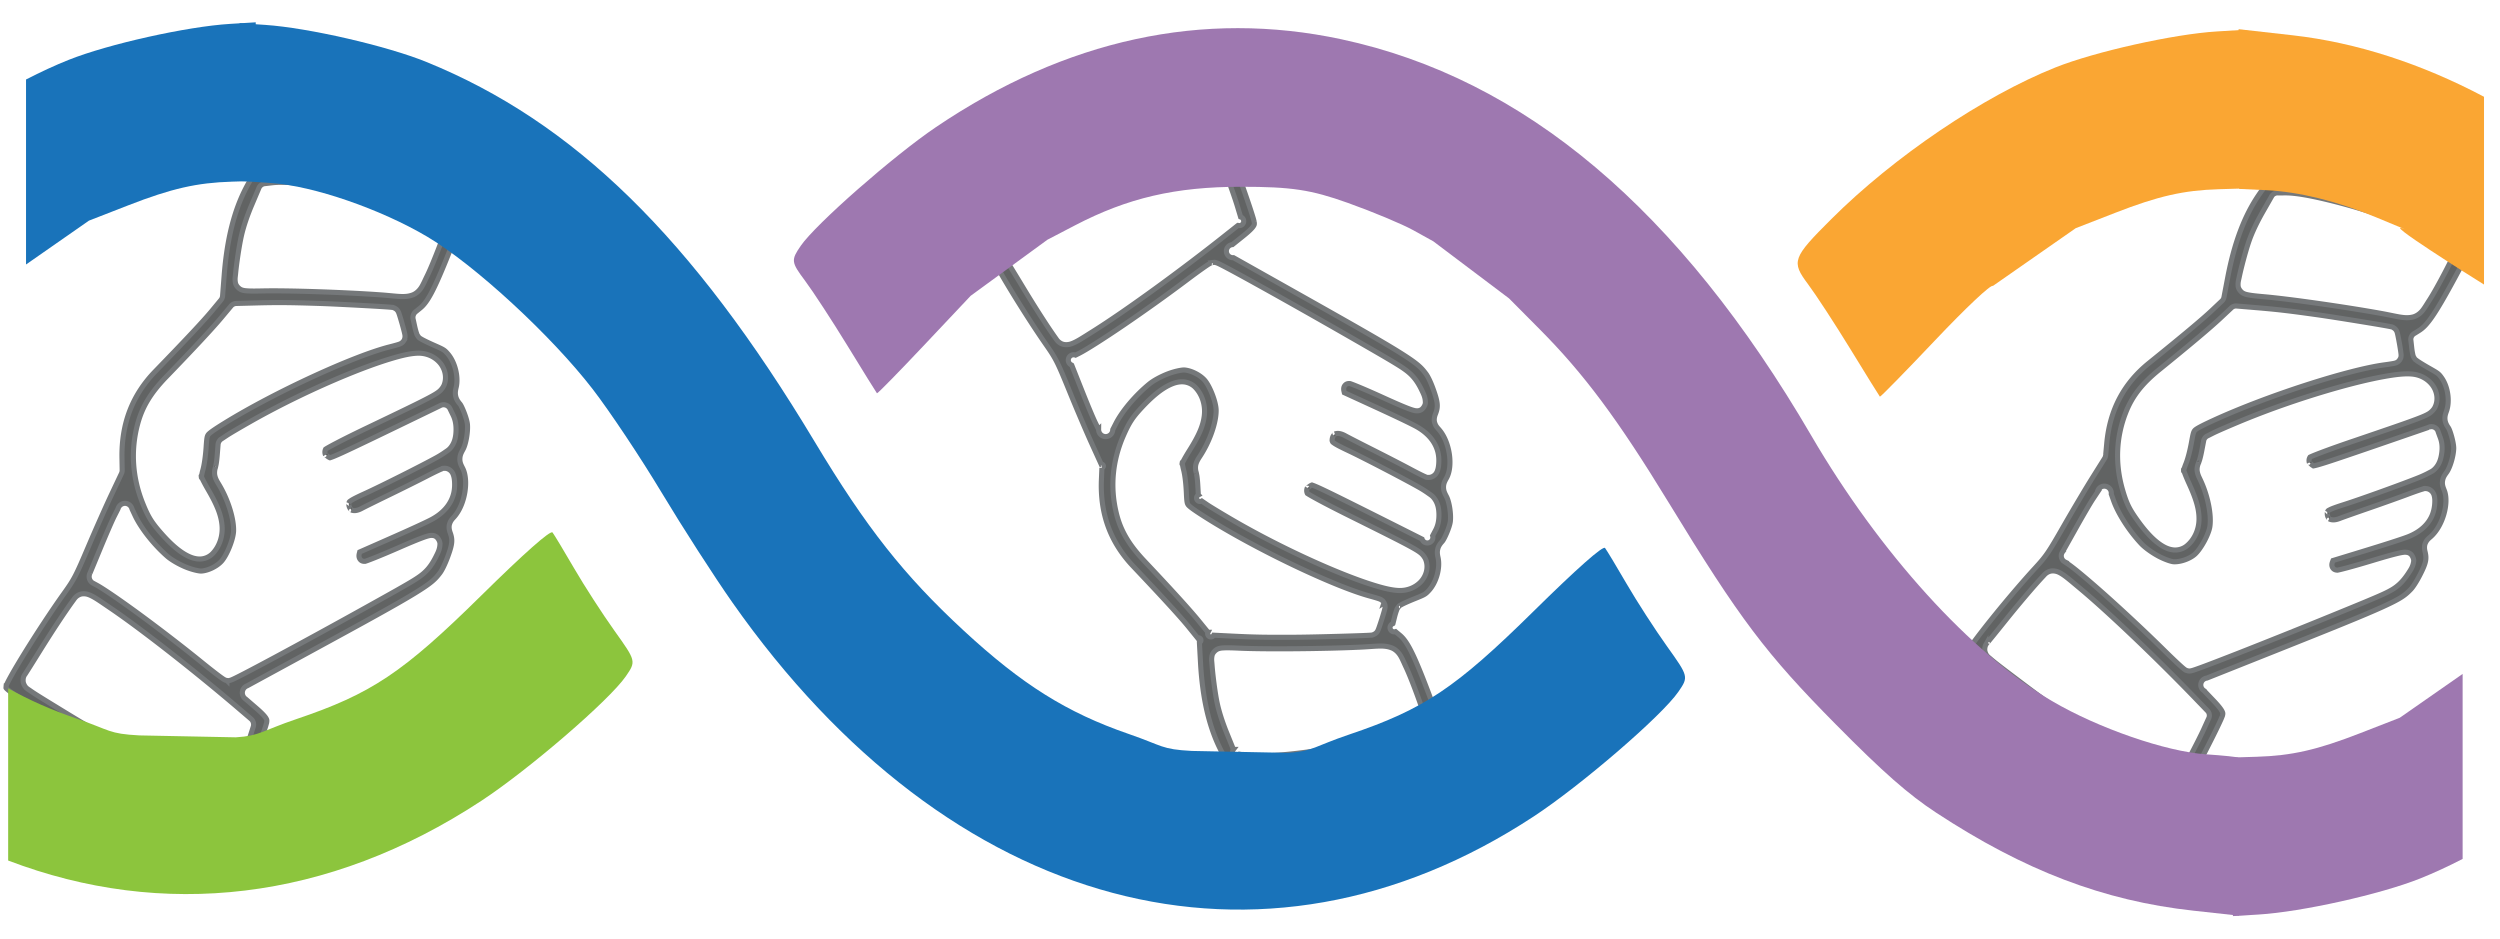 <svg width="490" height="184" xmlns="http://www.w3.org/2000/svg">

 <g>
  <title>background</title>
  <rect fill="none" id="canvas_background" height="186" width="492" y="-1" x="-1"/>
 </g>
 <g>
  <title>Layer 1</title>
  <g transform="rotate(-90 244,98.5) " id="svg_1">
   <path fill="#616363" stroke="#75787a" id="path6703-5-7-5" d="m208.186,-144.284c-0.433,-0.046 -0.552,-0.027 -0.514,-0.038c0.038,-0.011 0.004,-0.042 -0.281,0.273c-0.571,0.631 -1.727,2.412 -3.901,5.895c-8.399,13.452 -15.325,25.995 -19.084,34.522l-1.165,2.642l0.159,0.322l0.001,-0.002c0.228,0.459 0.49,0.783 1.91,1.52c1.42,0.737 3.866,1.729 7.88,3.24c1.892,0.712 3.727,1.376 5.149,1.869c0.711,0.246 1.319,0.448 1.77,0.591c0.451,0.142 0.883,0.232 0.684,0.204c0.557,0.079 0.607,0.073 0.962,-0.137c0.355,-0.21 0.994,-0.793 1.946,-1.898l1.782,-2.066a1.452,1.416 0 0 1 2.586,0.266l6.759,12.421c5.961,10.953 9.237,16.912 11.32,20.32c2.082,3.409 2.81,4.121 4.072,5.078c0.489,0.371 1.61,0.95 3.202,1.537c2.475,0.912 3.288,0.956 4.674,0.459c0.363,-0.13 1.075,-0.336 1.766,-0.101c0.691,0.235 0.955,0.552 1.389,0.929c2.441,2.121 7.118,2.805 9.432,1.645c0.562,-0.281 1.089,-0.6 1.915,-0.572c0.826,0.029 1.295,0.346 1.91,0.667c0.955,0.498 3.263,0.943 4.803,0.817c1.11,-0.09 3.54,-1.073 4.007,-1.465c0.4,-0.336 0.87,-0.694 1.53,-0.839c0.66,-0.145 1.218,-0.028 1.746,0.098c2.035,0.485 4.911,-0.221 6.54,-1.634c0.779,-0.675 0.85,-0.798 1.698,-2.721c0.293,-0.664 0.583,-1.282 0.824,-1.765c0.121,-0.241 0.227,-0.447 0.328,-0.624c0.051,-0.089 0.099,-0.167 0.162,-0.261c0.063,-0.093 0.005,-0.159 0.45,-0.475a1.452,1.416 0 0 1 0.002,0.001c0.36,-0.255 0.425,-0.231 0.563,-0.281c0.138,-0.05 0.278,-0.093 0.432,-0.137c0.309,-0.089 0.669,-0.179 1.045,-0.26l1.24,-0.269a1.452,1.416 0 0 1 1.568,0.544l0.676,0.833c1.151,1.416 3.397,2.686 11.179,5.773c4.091,1.623 6.318,2.453 7.366,2.68c0.524,0.114 0.668,0.071 0.661,0.072c-0.007,0.002 0.026,0.006 0.28,-0.242c-0.024,0.023 0.352,-0.511 0.832,-1.946c0.48,-1.435 1.129,-3.727 2.076,-7.27c2.142,-8.012 3.581,-15.452 4.198,-21.185c0.308,-2.867 0.409,-5.312 0.305,-7.144c-0.105,-1.832 -0.538,-3.059 -0.694,-3.26c0.111,0.143 -0.217,-0.192 -0.703,-0.506c-0.487,-0.314 -1.167,-0.703 -1.976,-1.123c-4.437,-2.306 -10.005,-3.722 -17.142,-4.276l-3.96,-0.307a1.452,1.416 0 0 1 -0.892,-0.361l-2.095,-1.738c-1.988,-1.65 -5.716,-5.147 -11.843,-11.088c-4.64,-4.498 -10.212,-6.65 -16.994,-6.536l-2.345,0.039a1.452,1.416 0 0 1 -0.71,-0.152l-4.087,-1.93c-2.203,-1.04 -6.796,-3.081 -10.13,-4.499c-5.918,-2.516 -6.478,-2.816 -9.273,-4.816c-3.311,-2.37 -7.669,-5.231 -11.333,-7.503c-1.832,-1.136 -3.494,-2.127 -4.751,-2.828c-0.629,-0.351 -1.159,-0.631 -1.538,-0.812c-0.379,-0.181 -0.794,-0.237 -0.369,-0.192l-0,0zm1.703,3.435c0.333,0.138 0.436,0.245 0.475,0.272c-0.025,-0.017 0.668,0.43 1.52,0.965c0.852,0.536 1.965,1.232 3.134,1.96c3.878,2.413 7.718,4.951 9.91,6.563c0.272,0.2 0.682,0.441 0.993,1.072c0.311,0.63 0.218,1.402 0.017,1.931c-0.404,1.058 -1.157,2.082 -2.621,4.241c-4.141,6.107 -12.556,16.846 -19.862,25.371l0.002,0.001l-1.808,2.111a1.452,1.416 0 0 1 -1.693,0.471l-2.186,-0.699c-1.305,-0.417 -4.115,-1.452 -6.414,-2.354l-4.13,-1.62a1.452,1.416 0 0 1 -0.839,-2.066l1.594,-3.344c3.269,-6.856 9.069,-17.289 14.886,-26.796c2.403,-3.927 3.551,-5.824 4.282,-6.848c0.366,-0.512 0.5,-0.899 1.339,-1.238c0.419,-0.17 1.068,-0.131 1.401,0.007zm49.434,22.31c3.441,0.906 6.17,2.574 9.317,5.615c5.69,5.498 9.536,9.071 11.554,10.758l2.284,1.912a1.452,1.416 0 0 1 0.547,1.123l0.099,3.732c0.113,4.292 0.096,6.432 -0.088,12.304c-0.057,1.802 -0.229,5.325 -0.398,8.445c-0.085,1.56 -0.167,3.016 -0.236,4.102c-0.035,0.543 -0.066,0.993 -0.092,1.324c-0.013,0.166 -0.025,0.3 -0.036,0.413c-0.006,0.057 -0.011,0.107 -0.02,0.168c-0.009,0.061 0.069,-0.018 -0.113,0.416c-0,0 -0.162,0.294 -0.162,0.294c-0,0 -0.101,0.127 -0.142,0.17c-0.083,0.087 -0.144,0.135 -0.193,0.172c-0.099,0.075 -0.155,0.105 -0.2,0.129c-0.09,0.049 -0.135,0.066 -0.176,0.083c-0.084,0.035 -0.143,0.058 -0.213,0.082c-0.138,0.049 -0.298,0.101 -0.493,0.162c-0.39,0.122 -0.905,0.276 -1.468,0.436c-0.566,0.161 -1.088,0.3 -1.49,0.401c-0.201,0.05 -0.369,0.092 -0.517,0.123c-0.074,0.016 -0.139,0.029 -0.233,0.043c-0.047,0.007 -0.097,0.014 -0.199,0.018c-0.051,0.002 -0.115,0.006 -0.231,-0.005c-0.058,-0.006 -0.13,-0.015 -0.232,-0.039c-0.051,-0.012 -0.179,-0.056 -0.18,-0.056c-0,-0 -0.245,-0.116 -0.246,-0.116a1.452,1.416 0 0 1 -0.011,-0.007c-0.001,-0 -0.253,-0.182 -0.32,-0.25c-0.067,-0.068 -0.109,-0.119 -0.142,-0.163c-0.065,-0.088 -0.095,-0.144 -0.12,-0.188c-0.048,-0.088 -0.066,-0.133 -0.084,-0.176c-0.035,-0.085 -0.056,-0.145 -0.078,-0.212c-0.044,-0.132 -0.089,-0.28 -0.14,-0.457c-0.102,-0.353 -0.225,-0.81 -0.35,-1.309c-1.765,-7.014 -8.84,-22.44 -14.93,-32.324c-1.293,-2.098 -1.957,-3.023 -2.287,-3.267c-0.33,-0.245 -0.742,-0.299 -2.429,-0.413c-1.598,-0.108 -3.393,-0.335 -4.499,-0.643c-0.345,-0.096 -0.728,-0.182 -1.029,-0.235c-0.301,-0.053 -0.663,-0.034 -0.357,-0.064c0.434,-0.044 0.204,-0.043 0.058,0.019c-0.146,0.062 -0.368,0.166 -0.629,0.297c-0.522,0.261 -1.202,0.627 -1.88,1.022c-2.986,1.738 -4.975,2.55 -7.067,2.72c-2.008,0.164 -4.054,-0.477 -5.481,-1.856c-0.658,-0.637 -1.042,-1.551 -1.06,-2.437c-0.018,-0.886 0.253,-1.731 0.687,-2.568c0.867,-1.673 2.418,-3.395 4.616,-5.298c1.97,-1.704 3.027,-2.346 5.538,-3.359c5.074,-2.048 10.358,-2.41 15.55,-1.044l0,0zm-29.174,-9.329l4.829,2.001c2.674,1.108 5.394,2.283 6.369,2.775l1.436,0.725a1.452,1.416 0 0 1 -0.041,2.739l-1.245,0.583c-2.462,1.153 -5.629,3.614 -7.998,6.306c-0.683,0.776 -1.496,2.152 -2.067,3.491c-0.571,1.339 -0.876,2.741 -0.856,3.189c0.058,1.271 0.871,2.998 1.892,3.941c1.148,1.06 4.303,2.344 5.94,2.4c2.346,0.081 6.134,-1.042 9.257,-2.951c0.512,-0.313 0.95,-0.561 1.519,-0.703c0.568,-0.142 1.272,-0.069 1.754,0.123c-0.168,-0.067 0.283,0.069 0.734,0.139c0.451,0.071 1.013,0.137 1.541,0.179l2.081,0.165a1.452,1.416 0 0 1 1.189,0.693l0.638,0.956c0.466,0.7 1.599,2.64 2.723,4.616c3.421,6.012 6.741,12.947 9.226,19.005c1.242,3.029 2.275,5.836 3.008,8.215c0.733,2.379 1.187,4.272 1.199,5.78c0.013,1.672 -0.683,3.168 -1.807,4.168c-1.124,0.999 -2.835,1.496 -4.411,0.885c-0.366,-0.141 -0.944,-0.526 -1.321,-1.002c-0.378,-0.476 -0.722,-1.068 -1.239,-2.043c-1.034,-1.949 -2.713,-5.44 -5.881,-12.061c-1.157,-2.419 -2.2,-4.517 -2.988,-6.026c-0.394,-0.755 -0.726,-1.364 -0.965,-1.775c-0.088,-0.151 -0.144,-0.238 -0.201,-0.327c-0.109,-0.051 -0.288,-0.128 -0.53,-0.136c-0.291,-0.009 -0.555,0.091 -0.567,0.099c0.134,-0.09 -0.412,0.509 -0.49,0.695c-0.153,0.366 -0.12,0.055 -0.064,0.289c0.056,0.234 0.341,0.949 0.938,2.259c1.051,2.302 3.181,6.744 8.646,18.019l0.579,1.193a1.452,1.416 0 0 1 -0.719,2.025l-1.123,0.545c-0.995,0.483 -2.075,0.617 -3.136,0.576c-1.061,-0.041 -2.099,-0.225 -3.026,-0.885c-0.627,-0.446 -0.772,-0.767 -1.119,-1.257c-0.346,-0.491 -0.71,-1.073 -1.041,-1.67c-1.548,-2.789 -5.681,-11.022 -7.061,-14.065c-0.675,-1.489 -1.107,-2.335 -1.368,-2.714c-0.261,-0.378 -0.186,-0.299 -0.512,-0.429c0.03,0.012 -0.378,-0.029 -0.748,0.118c-0.37,0.147 -0.608,0.449 -0.581,0.383c-0.194,0.464 -0.186,1.104 0.303,2.016c0.359,0.67 1.54,3.07 2.759,5.581c1.21,2.493 2.828,5.745 3.567,7.171c0.385,0.742 0.734,1.441 0.993,1.982c0.129,0.271 0.235,0.499 0.318,0.69c0.041,0.096 0.078,0.18 0.113,0.275c0.035,0.095 0.124,-0.04 0.118,0.628c-0.006,0.648 -0.42,1.128 -0.697,1.334c-0.277,0.207 -0.493,0.281 -0.693,0.345c-0.399,0.128 -0.755,0.174 -1.146,0.202c-0.782,0.056 -1.639,0.021 -2.48,-0.193c-2.14,-0.544 -3.841,-2.099 -5.018,-4.298c-0.601,-1.122 -2.218,-4.674 -3.802,-8.271l-0.001,0.002l-2.565,-5.826l-0.318,-0.08c-0.538,-0.137 -0.902,-0.016 -1.153,0.186c-0.245,0.196 -0.394,0.483 -0.359,0.959c0.029,0.095 0.08,0.246 0.147,0.433c0.135,0.373 0.334,0.893 0.579,1.505c0.49,1.224 1.161,2.827 1.891,4.495c0.909,2.077 1.552,3.616 1.95,4.681c0.199,0.532 0.338,0.933 0.428,1.304c0.045,0.186 0.091,0.339 0.082,0.67c-0.004,0.165 0.005,0.395 -0.214,0.777c-0.219,0.381 -0.928,0.815 -1.44,0.804c-1.048,-0.023 -1.715,-0.388 -2.563,-0.812c-0.848,-0.424 -1.694,-0.941 -2.381,-1.545c-0.676,-0.595 -1.292,-1.265 -2.285,-2.886c-0.993,-1.62 -2.502,-4.323 -5.358,-9.458c-3.48,-6.258 -7,-12.703 -9.647,-17.63c-1.324,-2.464 -2.428,-4.548 -3.203,-6.046c-0.388,-0.749 -0.692,-1.35 -0.906,-1.792c-0.107,-0.221 -0.191,-0.4 -0.259,-0.558c-0.034,-0.079 -0.064,-0.148 -0.098,-0.246c-0.017,-0.049 -0.036,-0.103 -0.057,-0.196c-0.021,-0.093 -0.089,-0.177 -0.021,-0.597a1.452,1.416 0 0 1 0.001,-0.002c0.067,-0.414 0.134,-0.433 0.176,-0.513c0.042,-0.08 0.077,-0.136 0.113,-0.193c0.072,-0.114 0.15,-0.225 0.243,-0.357c0.187,-0.264 0.436,-0.597 0.738,-0.993c0.604,-0.791 1.419,-1.824 2.31,-2.922c3.062,-3.774 6.44,-8.173 9.254,-12.001c2.813,-3.828 5.101,-7.171 5.827,-8.501l0.364,-0.666a1.452,1.416 0 0 1 1.998,-0.688l0,-0zm72.262,31.741l3.169,1.343a1.452,1.416 0 0 1 0.934,1.23l0.164,1.415c0.227,1.947 0.018,4.851 -0.454,8.43c-0.471,3.579 -1.228,7.763 -2.189,11.938c-0.627,2.72 -1.43,5.902 -2.108,8.429c-0.339,1.263 -0.645,2.36 -0.888,3.167c-0.121,0.403 -0.225,0.73 -0.318,0.993c-0.047,0.131 -0.089,0.244 -0.148,0.375c-0.03,0.066 -0.059,0.133 -0.131,0.246c-0.071,0.113 -0.006,0.336 -0.758,0.644c-0.479,0.196 -0.627,0.127 -0.755,0.119c-0.129,-0.008 -0.21,-0.022 -0.286,-0.036c-0.152,-0.029 -0.277,-0.061 -0.419,-0.1c-0.285,-0.08 -0.62,-0.188 -1.015,-0.323c-0.791,-0.269 -1.81,-0.643 -2.894,-1.057c-2.167,-0.829 -4.541,-1.794 -5.84,-2.432c-0.887,-0.436 -1.55,-0.712 -2.182,-1.085c-0.631,-0.373 -1.301,-0.99 -1.598,-1.779c-0.595,-1.578 -0.224,-3.001 0.012,-6.316c0.512,-7.176 0.874,-18.168 0.769,-23.062c-0.033,-1.513 -0.037,-2.467 0.023,-3.18c0.03,-0.357 0.058,-0.649 0.212,-1.038c0.154,-0.389 0.701,-1.042 1.4,-1.156c0.733,-0.119 1.056,-0.026 1.753,0.038c0.697,0.065 1.549,0.167 2.453,0.291c1.809,0.249 3.802,0.578 5.148,0.891c1.752,0.407 3.839,1.122 5.946,2.015l-0,-0z"/>
   <path fill="#616363" stroke="#75787a" id="path6703-5-7" d="m214.847,240.125c-0.415,-0.092 -0.532,-0.086 -0.494,-0.092c0.038,-0.006 0.009,-0.042 -0.302,0.242c-0.622,0.566 -1.937,2.214 -4.426,5.445c-9.612,12.479 -17.696,24.212 -22.271,32.288l-1.418,2.502l0.12,0.337l0.001,-0.002c0.171,0.481 0.39,0.831 1.687,1.714c1.297,0.883 3.561,2.13 7.29,4.058c1.758,0.909 3.465,1.764 4.791,2.405c0.663,0.32 1.231,0.586 1.653,0.776c0.422,0.19 0.831,0.325 0.641,0.275c0.532,0.138 0.581,0.137 0.948,-0.034c0.367,-0.171 1.05,-0.683 2.095,-1.68l1.953,-1.864a1.345,1.345 0 0 1 2.48,0.54l5.203,13.066c4.588,11.521 7.118,17.793 8.766,21.403c1.648,3.61 2.277,4.395 3.397,5.481c0.434,0.421 1.458,1.115 2.938,1.868c2.302,1.17 3.084,1.3 4.484,0.953c0.367,-0.091 1.079,-0.22 1.724,0.087c0.645,0.307 0.866,0.65 1.246,1.071c2.136,2.368 6.599,3.544 8.969,2.638c0.576,-0.22 1.121,-0.481 1.92,-0.365c0.799,0.116 1.218,0.481 1.78,0.866c0.872,0.597 3.062,1.284 4.569,1.323c1.086,0.028 3.55,-0.691 4.046,-1.031c0.425,-0.292 0.919,-0.598 1.575,-0.672c0.656,-0.074 1.185,0.102 1.683,0.283c1.921,0.698 4.788,0.302 6.522,-0.929c0.829,-0.588 0.912,-0.703 1.943,-2.524c0.356,-0.628 0.705,-1.213 0.992,-1.666c0.143,-0.227 0.268,-0.42 0.386,-0.586c0.059,-0.083 0.114,-0.156 0.185,-0.242c0.071,-0.086 0.022,-0.157 0.489,-0.424a1.345,1.345 0 0 1 0.002,0.001c0.376,-0.215 0.437,-0.185 0.577,-0.219c0.139,-0.035 0.279,-0.063 0.434,-0.09c0.309,-0.056 0.668,-0.107 1.042,-0.147l1.232,-0.135a1.345,1.345 0 0 1 1.462,0.707l0.564,0.9c0.962,1.53 3.002,3.031 10.214,6.927c3.791,2.048 5.861,3.11 6.852,3.447c0.495,0.169 0.64,0.141 0.633,0.142c-0.007,0.001 0.025,0.009 0.298,-0.211c-0.025,0.02 0.397,-0.471 1.019,-1.846c0.622,-1.376 1.501,-3.585 2.806,-7.006c2.951,-7.737 5.157,-14.979 6.38,-20.613c0.611,-2.817 0.976,-5.237 1.074,-7.069c0.098,-1.833 -0.189,-3.098 -0.318,-3.314c0.092,0.153 -0.189,-0.214 -0.627,-0.577c-0.438,-0.363 -1.056,-0.823 -1.794,-1.326c-4.052,-2.764 -9.299,-4.764 -16.161,-6.073l-3.807,-0.726a1.345,1.345 0 0 1 -0.826,-0.453l-1.842,-1.951c-1.749,-1.852 -4.983,-5.724 -10.279,-12.28c-4.01,-4.964 -9.18,-7.696 -15.771,-8.303l-2.279,-0.21a1.345,1.345 0 0 1 -0.672,-0.227l-3.754,-2.353c-2.023,-1.268 -6.256,-3.785 -9.335,-5.549c-5.466,-3.13 -5.977,-3.488 -8.47,-5.773c-2.953,-2.708 -6.868,-6.015 -10.175,-8.663c-1.653,-1.324 -3.157,-2.485 -4.3,-3.316c-0.572,-0.415 -1.056,-0.75 -1.403,-0.971c-0.347,-0.221 -0.744,-0.32 -0.337,-0.23l-0,0zm1.277,3.596c0.308,0.172 0.396,0.29 0.431,0.321c-0.022,-0.019 0.601,0.498 1.369,1.121c0.768,0.623 1.772,1.434 2.826,2.281c3.498,2.81 6.947,5.742 8.897,7.577c0.242,0.228 0.614,0.511 0.847,1.171c0.233,0.66 0.059,1.417 -0.194,1.921c-0.507,1.009 -1.349,1.947 -3.004,3.937c-4.682,5.631 -14.013,15.411 -22.028,23.109l0.002,0.001l-1.983,1.907a1.345,1.345 0 0 1 -1.693,0.288l-2.044,-0.927c-1.221,-0.554 -3.833,-1.88 -5.964,-3.021l-3.83,-2.049a1.345,1.345 0 0 1 -0.589,-2.143l1.91,-3.154c3.918,-6.468 10.679,-16.222 17.357,-25.055c2.758,-3.649 4.079,-5.412 4.9,-6.352c0.41,-0.47 0.583,-0.841 1.433,-1.089c0.425,-0.124 1.05,-0.017 1.358,0.156zm45.517,27.431c3.239,1.266 5.704,3.215 8.425,6.572c4.92,6.07 8.261,10.031 10.035,11.922l2.007,2.144a1.345,1.345 0 0 1 0.408,1.174l-0.311,3.721c-0.358,4.278 -0.607,6.404 -1.426,12.222c-0.251,1.785 -0.802,5.269 -1.306,8.353c-0.252,1.542 -0.491,2.98 -0.676,4.052c-0.093,0.536 -0.172,0.98 -0.233,1.307c-0.031,0.163 -0.056,0.295 -0.08,0.407c-0.012,0.056 -0.023,0.105 -0.038,0.165c-0.015,0.059 0.069,-0.01 -0.155,0.402c-0,0 -0.189,0.275 -0.189,0.275c-0,0 -0.112,0.115 -0.157,0.154c-0.09,0.078 -0.154,0.119 -0.206,0.151c-0.104,0.064 -0.162,0.088 -0.208,0.107c-0.093,0.039 -0.138,0.051 -0.18,0.064c-0.085,0.026 -0.145,0.042 -0.215,0.059c-0.139,0.034 -0.3,0.069 -0.495,0.109c-0.391,0.08 -0.908,0.178 -1.471,0.278c-0.566,0.1 -1.088,0.183 -1.489,0.24c-0.2,0.029 -0.368,0.052 -0.515,0.067c-0.074,0.008 -0.138,0.015 -0.23,0.018c-0.046,0.002 -0.095,0.004 -0.195,-0.003c-0.05,-0.003 -0.112,-0.007 -0.223,-0.03c-0.055,-0.012 -0.125,-0.028 -0.221,-0.064c-0.048,-0.018 -0.168,-0.075 -0.168,-0.075c-0,-0 -0.225,-0.141 -0.226,-0.141a1.345,1.345 0 0 1 -0.01,-0.008c-0.001,-0 -0.225,-0.208 -0.283,-0.283c-0.057,-0.075 -0.093,-0.13 -0.119,-0.177c-0.054,-0.094 -0.077,-0.153 -0.096,-0.2c-0.037,-0.093 -0.049,-0.139 -0.062,-0.184c-0.025,-0.089 -0.038,-0.15 -0.053,-0.219c-0.029,-0.136 -0.055,-0.288 -0.086,-0.469c-0.06,-0.361 -0.13,-0.829 -0.197,-1.339c-0.948,-7.16 -6.13,-23.246 -10.96,-33.719c-1.025,-2.223 -1.569,-3.213 -1.862,-3.491c-0.293,-0.278 -0.687,-0.376 -2.311,-0.669c-1.538,-0.277 -3.255,-0.694 -4.294,-1.117c-0.324,-0.132 -0.687,-0.258 -0.973,-0.343c-0.286,-0.085 -0.639,-0.104 -0.339,-0.102c0.426,0.003 0.203,-0.021 0.055,0.025c-0.148,0.046 -0.375,0.126 -0.642,0.228c-0.535,0.204 -1.234,0.496 -1.935,0.816c-3.086,1.41 -5.104,2.006 -7.151,1.953c-1.965,-0.051 -3.881,-0.905 -5.114,-2.428c-0.569,-0.703 -0.841,-1.652 -0.763,-2.535c0.079,-0.883 0.434,-1.694 0.946,-2.48c1.023,-1.571 2.715,-3.118 5.055,-4.776c2.096,-1.485 3.191,-2.01 5.738,-2.751c5.145,-1.497 10.309,-1.295 15.196,0.615l0,0zm-27.28,-12.375l4.465,2.503c2.473,1.386 4.983,2.842 5.876,3.435l1.313,0.873a1.345,1.345 0 0 1 -0.338,2.718l-1.271,0.448c-2.513,0.885 -5.853,2.995 -8.444,5.419c-0.747,0.699 -1.686,1.981 -2.385,3.251c-0.7,1.27 -1.148,2.631 -1.177,3.079c-0.082,1.269 0.519,3.073 1.406,4.118c0.998,1.176 3.919,2.787 5.5,3.017c2.267,0.33 6.063,-0.384 9.3,-1.949c0.531,-0.257 0.983,-0.457 1.549,-0.538c0.567,-0.081 1.241,0.067 1.688,0.309c-0.156,-0.085 0.267,0.098 0.696,0.216c0.43,0.118 0.968,0.244 1.475,0.342l2.001,0.385a1.345,1.345 0 0 1 1.077,0.815l0.514,1.018c0.376,0.745 1.264,2.794 2.139,4.878c2.664,6.34 5.128,13.587 6.878,19.873c0.875,3.143 1.571,6.043 2.023,8.486c0.452,2.443 0.686,4.373 0.533,5.873c-0.17,1.663 -1.008,3.077 -2.207,3.951c-1.199,0.874 -2.912,1.186 -4.375,0.411c-0.339,-0.179 -0.858,-0.624 -1.173,-1.137c-0.315,-0.513 -0.584,-1.138 -0.979,-2.162c-0.79,-2.048 -2.039,-5.696 -4.39,-12.615c-0.859,-2.527 -1.642,-4.724 -2.242,-6.308c-0.3,-0.792 -0.556,-1.433 -0.743,-1.867c-0.069,-0.159 -0.114,-0.252 -0.159,-0.347c-0.1,-0.063 -0.265,-0.158 -0.499,-0.191c-0.282,-0.04 -0.548,0.032 -0.56,0.038c0.14,-0.075 -0.455,0.462 -0.551,0.639c-0.189,0.347 -0.122,0.042 -0.093,0.28c0.029,0.238 0.227,0.98 0.664,2.345c0.768,2.4 2.351,7.042 6.423,18.831l0.432,1.248a1.345,1.345 0 0 1 -0.918,1.936l-1.149,0.422c-1.018,0.375 -2.08,0.393 -3.105,0.24c-1.025,-0.153 -2.011,-0.447 -2.838,-1.201c-0.56,-0.51 -0.666,-0.844 -0.948,-1.369c-0.282,-0.525 -0.572,-1.142 -0.828,-1.771c-1.198,-2.937 -4.31,-11.56 -5.316,-14.732c-0.492,-1.552 -0.819,-2.439 -1.032,-2.843c-0.212,-0.404 -0.147,-0.317 -0.45,-0.481c0.027,0.015 -0.363,-0.069 -0.738,0.038c-0.375,0.107 -0.639,0.382 -0.605,0.319c-0.239,0.44 -0.301,1.077 0.074,2.036c0.275,0.704 1.16,3.215 2.068,5.841c0.902,2.607 2.117,6.011 2.679,7.507c0.293,0.779 0.555,1.51 0.747,2.076c0.096,0.283 0.174,0.521 0.233,0.72c0.03,0.099 0.056,0.187 0.08,0.285c0.024,0.098 0.124,-0.026 0.046,0.637c-0.076,0.643 -0.53,1.076 -0.821,1.252c-0.291,0.176 -0.509,0.227 -0.709,0.269c-0.401,0.085 -0.751,0.092 -1.134,0.079c-0.764,-0.027 -1.592,-0.153 -2.385,-0.455c-2.016,-0.769 -3.497,-2.495 -4.399,-4.806c-0.46,-1.179 -1.642,-4.882 -2.786,-8.626l-0.001,0.002l-1.853,-6.064l-0.3,-0.113c-0.507,-0.193 -0.873,-0.112 -1.139,0.062c-0.259,0.169 -0.435,0.438 -0.453,0.915c0.018,0.098 0.051,0.253 0.096,0.446c0.09,0.386 0.226,0.923 0.397,1.558c0.342,1.269 0.818,2.934 1.344,4.669c0.655,2.161 1.111,3.76 1.381,4.86c0.135,0.55 0.226,0.963 0.273,1.342c0.023,0.19 0.051,0.347 0.007,0.675c-0.022,0.164 -0.038,0.394 -0.292,0.749c-0.254,0.356 -0.989,0.711 -1.484,0.646c-1.014,-0.134 -1.622,-0.568 -2.398,-1.079c-0.776,-0.512 -1.541,-1.116 -2.141,-1.789c-0.591,-0.663 -1.115,-1.395 -1.902,-3.111c-0.786,-1.716 -1.956,-4.563 -4.167,-9.972c-2.694,-6.591 -5.406,-13.371 -7.437,-18.551c-1.015,-2.59 -1.86,-4.779 -2.449,-6.35c-0.294,-0.786 -0.524,-1.416 -0.683,-1.877c-0.08,-0.231 -0.142,-0.418 -0.191,-0.582c-0.024,-0.082 -0.046,-0.154 -0.068,-0.255c-0.011,-0.05 -0.023,-0.106 -0.034,-0.201c-0.011,-0.095 -0.068,-0.185 0.044,-0.595a1.345,1.345 0 0 1 0.001,-0.002c0.11,-0.404 0.177,-0.416 0.227,-0.491c0.049,-0.075 0.09,-0.127 0.131,-0.18c0.082,-0.106 0.17,-0.208 0.275,-0.329c0.21,-0.243 0.488,-0.547 0.824,-0.908c0.672,-0.722 1.575,-1.663 2.559,-2.659c3.381,-3.426 7.137,-7.44 10.283,-10.946c3.146,-3.506 5.729,-6.586 6.578,-7.831l0.425,-0.623a1.345,1.345 0 0 1 2.013,-0.471l0,-0zm66.631,39.232l2.927,1.672a1.345,1.345 0 0 1 0.772,1.322l0.005,1.424c0.008,1.959 -0.511,4.824 -1.358,8.331c-0.847,3.508 -2.036,7.587 -3.424,11.634c-0.904,2.638 -2.03,5.715 -2.963,8.154c-0.466,1.22 -0.883,2.278 -1.206,3.054c-0.162,0.388 -0.298,0.702 -0.417,0.953c-0.06,0.126 -0.112,0.233 -0.184,0.357c-0.036,0.062 -0.072,0.126 -0.154,0.231c-0.081,0.105 -0.043,0.333 -0.806,0.559c-0.486,0.144 -0.622,0.06 -0.746,0.038c-0.124,-0.022 -0.201,-0.044 -0.274,-0.066c-0.145,-0.045 -0.262,-0.09 -0.395,-0.144c-0.267,-0.11 -0.58,-0.253 -0.949,-0.429c-0.738,-0.352 -1.686,-0.832 -2.692,-1.359c-2.012,-1.054 -4.209,-2.266 -5.399,-3.038c-0.813,-0.527 -1.426,-0.872 -1.998,-1.31c-0.572,-0.438 -1.154,-1.122 -1.357,-1.938c-0.405,-1.632 0.109,-3.007 0.7,-6.277c1.278,-7.079 2.827,-17.967 3.258,-22.843c0.133,-1.507 0.233,-2.456 0.369,-3.159c0.068,-0.351 0.127,-0.639 0.318,-1.009c0.191,-0.37 0.794,-0.962 1.484,-1c0.724,-0.041 1.027,0.086 1.696,0.224c0.669,0.138 1.484,0.33 2.347,0.55c1.727,0.44 3.625,0.978 4.897,1.433c1.655,0.591 3.602,1.524 5.548,2.635l-0,-0z"/>
   <path fill="#faa633" d="m336.779,293.267l-15.652,0.053l-15.652,0.053l-0.25,5.307c-0.303,6.405 -2.165,13.938 -5.322,21.543l-2.344,5.646c2.211,-5.326 -9.461,13.302 -10.832,15.496l36.805,0c6.457,-12.198 10.633,-24.969 12.047,-37.473l1.201,-10.625z" id="path4220"/>
   <path fill="#9e78b0" d="m210.411,337.176l-8.598,-12.332l-3.014,-7.744c-3.284,-8.439 -4.416,-13.398 -4.625,-20.285l-0.135,-4.473l-15.549,-0.094l-15.547,-0.094l0.309,5.039c0.517,8.445 3.955,23.867 7.053,31.629c1.071,2.683 2.368,5.487 3.846,8.354l36.26,0l0,-0z" id="path5047-7-2"/>
   <path fill="#616363" stroke="#75787a" id="path6703-5" d="m293.036,48.469c0.429,-0.037 0.546,-0.015 0.508,-0.026c-0.038,-0.012 -0.003,-0.043 0.271,0.283c0.548,0.652 1.646,2.483 3.709,6.061c7.967,13.819 14.501,26.683 18.005,35.406l1.086,2.703l-0.165,0.322l-0.001,-0.002c-0.236,0.459 -0.503,0.781 -1.924,1.493c-1.421,0.712 -3.861,1.658 -7.863,3.091c-1.886,0.675 -3.716,1.304 -5.132,1.769c-0.708,0.232 -1.314,0.422 -1.763,0.556c-0.449,0.133 -0.878,0.214 -0.68,0.19c-0.553,0.066 -0.601,0.059 -0.946,-0.162c-0.345,-0.221 -0.962,-0.827 -1.876,-1.968l-1.709,-2.134a-1.448,1.448 0 0 1 -2.561,0.208l-6.981,12.413c-6.156,10.946 -9.539,16.9 -11.68,20.301c-2.14,3.401 -2.877,4.104 -4.147,5.044c-0.493,0.364 -1.613,0.923 -3.201,1.479c-2.468,0.865 -3.271,0.889 -4.629,0.353c-0.356,-0.141 -1.053,-0.366 -1.742,-0.145c-0.688,0.221 -0.957,0.536 -1.395,0.907c-2.463,2.089 -7.1,2.669 -9.357,1.44c-0.548,-0.298 -1.061,-0.634 -1.878,-0.625c-0.817,0.009 -1.287,0.319 -1.903,0.629c-0.956,0.482 -3.246,0.876 -4.764,0.712c-1.094,-0.118 -3.471,-1.171 -3.922,-1.579c-0.387,-0.35 -0.842,-0.724 -1.491,-0.886c-0.648,-0.163 -1.203,-0.057 -1.727,0.058c-2.022,0.442 -4.846,-0.342 -6.421,-1.811c-0.753,-0.702 -0.82,-0.829 -1.611,-2.795c-0.273,-0.679 -0.544,-1.312 -0.771,-1.806c-0.113,-0.247 -0.213,-0.458 -0.309,-0.64c-0.048,-0.091 -0.093,-0.172 -0.153,-0.268c-0.06,-0.096 -0.001,-0.161 -0.433,-0.492a-1.448,1.448 0 0 1 -0.002,0.001c-0.349,-0.267 -0.414,-0.244 -0.549,-0.298c-0.135,-0.053 -0.272,-0.1 -0.423,-0.149c-0.303,-0.098 -0.656,-0.197 -1.026,-0.288l-1.219,-0.302a-1.448,1.448 0 0 1 -1.563,0.513l-0.688,0.827c-1.172,1.406 -3.421,2.638 -11.185,5.577c-4.081,1.545 -6.301,2.332 -7.341,2.537c-0.52,0.103 -0.661,0.055 -0.655,0.058c0.007,0.002 -0.026,0.005 -0.27,-0.252c0.023,0.024 -0.335,-0.526 -0.774,-1.99c-0.439,-1.464 -1.024,-3.801 -1.873,-7.409c-1.92,-8.162 -3.159,-15.729 -3.628,-21.548c-0.234,-2.91 -0.274,-5.387 -0.126,-7.24c0.148,-1.852 0.607,-3.084 0.766,-3.283c-0.113,0.142 0.219,-0.189 0.707,-0.495c0.488,-0.306 1.17,-0.684 1.98,-1.09c4.439,-2.229 9.974,-3.529 17.038,-3.919l3.919,-0.216a-1.448,1.448 0 0 1 0.89,-0.344l2.112,-1.71c2.005,-1.623 5.772,-5.074 11.97,-10.942c4.693,-4.443 10.25,-6.488 16.947,-6.21l2.315,0.096a-1.448,1.448 0 0 1 0.705,-0.137l4.084,-1.856c2.201,-1 6.789,-2.957 10.116,-4.312c5.907,-2.406 6.469,-2.696 9.278,-4.654c3.329,-2.32 7.704,-5.112 11.379,-7.325c1.838,-1.106 3.503,-2.069 4.763,-2.749c0.63,-0.34 1.161,-0.611 1.539,-0.786c0.378,-0.175 0.79,-0.221 0.369,-0.186l0,0zm-1.766,3.437c-0.332,0.131 -0.437,0.238 -0.476,0.264c0.025,-0.016 -0.67,0.419 -1.525,0.941c-0.855,0.522 -1.971,1.201 -3.144,1.909c-3.89,2.35 -7.745,4.828 -9.95,6.407c-0.274,0.196 -0.685,0.43 -1.008,1.061c-0.323,0.631 -0.25,1.414 -0.064,1.955c0.373,1.081 1.092,2.136 2.485,4.356c3.941,6.282 11.99,17.355 18.998,26.16l-0.002,0.001l1.734,2.181a-1.448,1.448 0 0 1 1.661,0.518l2.176,-0.655c1.3,-0.391 4.1,-1.371 6.393,-2.229l4.12,-1.541a-1.448,1.448 0 0 1 0.879,-2.071l-1.493,-3.423c-3.061,-7.019 -8.534,-17.72 -14.047,-27.484c-2.277,-4.033 -3.365,-5.982 -4.062,-7.035c-0.349,-0.527 -0.472,-0.922 -1.292,-1.286c-0.41,-0.182 -1.052,-0.158 -1.384,-0.026zm-49.378,21.403c-3.422,0.835 -6.158,2.459 -9.341,5.462c-5.755,5.43 -9.642,8.955 -11.677,10.615l-2.303,1.881a-1.448,1.448 0 0 1 -0.568,1.124l-0.189,3.776c-0.217,4.342 -0.253,6.509 -0.215,12.459c0.012,1.826 0.095,5.396 0.186,8.559c0.046,1.582 0.091,3.057 0.133,4.158c0.021,0.551 0.041,1.007 0.058,1.343c0.009,0.168 0.017,0.304 0.026,0.419c0.004,0.057 0.009,0.109 0.016,0.17c0.007,0.062 -0.068,-0.02 0.101,0.424c0,0 0.153,0.301 0.153,0.301c0,0 0.096,0.131 0.136,0.176c0.08,0.09 0.139,0.14 0.187,0.179c0.096,0.078 0.151,0.11 0.195,0.136c0.088,0.052 0.131,0.07 0.172,0.088c0.082,0.038 0.14,0.062 0.208,0.088c0.135,0.053 0.292,0.109 0.483,0.176c0.382,0.133 0.887,0.301 1.44,0.477c0.555,0.176 1.067,0.33 1.462,0.441c0.197,0.056 0.362,0.102 0.508,0.137c0.073,0.018 0.136,0.033 0.229,0.049c0.046,0.008 0.095,0.017 0.197,0.023c0.051,0.003 0.114,0.009 0.228,0c0.057,-0.004 0.129,-0.012 0.23,-0.034c0.051,-0.011 0.178,-0.052 0.179,-0.052c0,-0 0.245,-0.111 0.246,-0.112a-1.448,1.448 0 0 1 0.011,-0.006c0.001,-0 0.254,-0.178 0.322,-0.246c0.068,-0.067 0.11,-0.118 0.144,-0.162c0.067,-0.087 0.098,-0.143 0.123,-0.188c0.05,-0.088 0.068,-0.133 0.087,-0.176c0.037,-0.086 0.059,-0.146 0.082,-0.212c0.047,-0.133 0.094,-0.282 0.149,-0.459c0.109,-0.355 0.242,-0.814 0.378,-1.317c1.916,-7.058 9.282,-22.506 15.541,-32.367c1.328,-2.093 2.007,-3.013 2.339,-3.253c0.332,-0.24 0.74,-0.284 2.41,-0.36c1.581,-0.071 3.36,-0.258 4.46,-0.543c0.343,-0.089 0.724,-0.166 1.022,-0.213c0.299,-0.047 0.655,-0.018 0.354,-0.057c-0.428,-0.055 -0.201,-0.049 -0.058,0.018c0.143,0.066 0.359,0.177 0.614,0.316c0.509,0.277 1.172,0.664 1.833,1.08c2.907,1.831 4.852,2.7 6.914,2.923c1.979,0.214 4.017,-0.385 5.459,-1.748c0.666,-0.629 1.067,-1.545 1.107,-2.442c0.04,-0.897 -0.208,-1.759 -0.615,-2.616c-0.815,-1.715 -2.305,-3.495 -4.43,-5.474c-1.904,-1.773 -2.932,-2.447 -5.388,-3.533c-4.962,-2.195 -10.172,-2.688 -15.334,-1.429l-0,0zm29.047,-8.747l-4.819,1.911c-2.668,1.058 -5.384,2.182 -6.36,2.657l-1.436,0.699a-1.448,1.448 0 0 1 -0.026,2.774l1.215,0.62c2.403,1.227 5.472,3.794 7.746,6.576c0.655,0.802 1.425,2.215 1.956,3.584c0.531,1.369 0.798,2.795 0.767,3.249c-0.089,1.285 -0.934,3.014 -1.966,3.944c-1.16,1.046 -4.308,2.27 -5.926,2.288c-2.319,0.026 -6.034,-1.202 -9.071,-3.208c-0.498,-0.329 -0.925,-0.591 -1.483,-0.748c-0.558,-0.157 -1.255,-0.1 -1.736,0.083c0.168,-0.064 -0.281,0.063 -0.728,0.123c-0.447,0.061 -1.004,0.114 -1.527,0.144l-2.06,0.117a-1.448,1.448 0 0 1 -1.191,0.673l-0.653,0.953c-0.478,0.697 -1.644,2.634 -2.803,4.607c-3.527,6.004 -6.976,12.946 -9.579,19.02c-1.301,3.037 -2.39,5.854 -3.173,8.245c-0.783,2.391 -1.278,4.296 -1.326,5.823c-0.053,1.692 0.597,3.224 1.683,4.262c1.086,1.039 2.763,1.583 4.336,1.001c0.365,-0.134 0.945,-0.51 1.33,-0.983c0.385,-0.472 0.739,-1.064 1.274,-2.038c1.069,-1.949 2.813,-5.442 6.105,-12.07c1.202,-2.421 2.284,-4.52 3.099,-6.029c0.408,-0.755 0.751,-1.364 0.997,-1.774c0.09,-0.151 0.148,-0.238 0.206,-0.327c0.109,-0.049 0.288,-0.123 0.527,-0.125c0.288,-0.002 0.546,0.106 0.557,0.114c-0.13,-0.094 0.395,0.525 0.467,0.716c0.143,0.374 0.117,0.058 0.056,0.294c-0.061,0.235 -0.36,0.953 -0.982,2.264c-1.094,2.306 -3.308,6.751 -8.983,18.035l-0.601,1.194a-1.448,1.448 0 0 1 0.661,2.067l1.096,0.579c0.971,0.513 2.035,0.674 3.084,0.659c1.049,-0.016 2.079,-0.178 3.01,-0.824c0.63,-0.437 0.782,-0.758 1.136,-1.246c0.354,-0.489 0.728,-1.07 1.07,-1.666c1.597,-2.786 5.882,-11.023 7.319,-14.07c0.703,-1.491 1.151,-2.338 1.418,-2.714c0.267,-0.377 0.191,-0.298 0.516,-0.422c-0.029,0.011 0.374,-0.02 0.736,0.137c0.362,0.157 0.59,0.469 0.564,0.402c0.181,0.474 0.157,1.122 -0.348,2.034c-0.371,0.669 -1.597,3.071 -2.862,5.584c-1.257,2.495 -2.934,5.748 -3.699,7.174c-0.398,0.742 -0.76,1.441 -1.029,1.983c-0.134,0.271 -0.244,0.5 -0.331,0.691c-0.043,0.096 -0.082,0.18 -0.118,0.275c-0.037,0.095 -0.121,-0.043 -0.132,0.633c-0.01,0.656 0.387,1.152 0.655,1.368c0.268,0.216 0.48,0.296 0.676,0.366c0.391,0.139 0.742,0.194 1.127,0.232c0.771,0.076 1.618,0.061 2.455,-0.136c2.127,-0.5 3.846,-2.033 5.063,-4.231c0.621,-1.122 2.306,-4.679 3.958,-8.283l0.001,0.002l2.677,-5.837l0.316,-0.074c0.535,-0.126 0.891,0.005 1.134,0.215c0.237,0.205 0.378,0.498 0.331,0.98c-0.031,0.096 -0.085,0.247 -0.156,0.435c-0.142,0.375 -0.352,0.896 -0.608,1.51c-0.514,1.228 -1.216,2.834 -1.978,4.505c-0.949,2.081 -1.622,3.624 -2.041,4.692c-0.209,0.534 -0.357,0.936 -0.454,1.31c-0.049,0.187 -0.098,0.341 -0.097,0.676c0,0.168 -0.015,0.4 0.192,0.791c0.207,0.391 0.897,0.847 1.402,0.848c1.036,0.002 1.704,-0.352 2.552,-0.761c0.848,-0.409 1.697,-0.912 2.39,-1.508c0.682,-0.586 1.307,-1.25 2.328,-2.867c1.02,-1.617 2.578,-4.316 5.525,-9.447c3.591,-6.252 7.226,-12.692 9.962,-17.618c1.368,-2.463 2.51,-4.546 3.313,-6.044c0.401,-0.749 0.717,-1.35 0.939,-1.792c0.111,-0.221 0.199,-0.4 0.27,-0.559c0.035,-0.079 0.067,-0.149 0.102,-0.247c0.018,-0.049 0.038,-0.104 0.061,-0.198c0.023,-0.094 0.093,-0.177 0.036,-0.603a-1.448,1.448 0 0 1 -0.001,-0.002c-0.056,-0.42 -0.122,-0.442 -0.162,-0.524c-0.039,-0.082 -0.073,-0.14 -0.107,-0.198c-0.068,-0.117 -0.142,-0.231 -0.232,-0.367c-0.179,-0.272 -0.416,-0.615 -0.705,-1.023c-0.577,-0.815 -1.357,-1.881 -2.21,-3.014c-2.933,-3.894 -6.162,-8.428 -8.847,-12.371c-2.685,-3.943 -4.863,-7.382 -5.548,-8.745l-0.343,-0.683a-1.448,1.448 0 0 1 -1.957,-0.744l-0,-0zm-72.159,30.405l-3.163,1.284a-1.448,1.448 0 0 1 -0.952,1.223l-0.197,1.429c-0.272,1.965 -0.136,4.91 0.241,8.545c0.378,3.635 1.022,7.889 1.87,12.138c0.552,2.769 1.268,6.009 1.876,8.583c0.304,1.287 0.579,2.405 0.799,3.227c0.11,0.411 0.204,0.745 0.29,1.013c0.043,0.134 0.081,0.249 0.137,0.383c0.028,0.067 0.055,0.136 0.123,0.252c0.067,0.117 -0.002,0.34 0.733,0.67c0.469,0.21 0.616,0.144 0.743,0.139c0.128,-0.005 0.208,-0.017 0.284,-0.03c0.151,-0.025 0.275,-0.055 0.416,-0.092c0.283,-0.074 0.617,-0.176 1.011,-0.303c0.788,-0.254 1.804,-0.608 2.885,-1.001c2.161,-0.787 4.53,-1.708 5.828,-2.322c0.887,-0.42 1.549,-0.683 2.182,-1.046c0.633,-0.363 1.309,-0.971 1.623,-1.762c0.627,-1.583 0.295,-3.033 0.143,-6.395c-0.33,-7.277 -0.418,-18.414 -0.194,-23.366c0.069,-1.531 0.097,-2.497 0.055,-3.22c-0.021,-0.362 -0.041,-0.659 -0.184,-1.056c-0.142,-0.397 -0.667,-1.072 -1.355,-1.204c-0.721,-0.138 -1.042,-0.052 -1.733,-0.003c-0.69,0.049 -1.534,0.132 -2.43,0.236c-1.793,0.209 -3.77,0.494 -5.108,0.779c-1.74,0.371 -3.82,1.044 -5.923,1.898l0,-0z"/>
   <path fill="#faa633" d="m321.097,293.936l-15.548,-0.094l-0.136,-4.472c-0.209,-6.887 -1.339,-11.845 -4.623,-20.284l-3.015,-7.746l-11.321,-16.239c0.36,-0.357 -4.237,-5.245 -10.623,-11.295c-6.192,-5.866 -11.176,-10.746 -11.075,-10.846c0.1,-0.1 4.256,-2.677 9.234,-5.727c4.978,-3.05 10.747,-6.814 12.819,-8.364c4.43,-3.314 5.149,-3.056 12.763,4.581c12.214,12.25 24.064,29.765 29.71,43.913c3.098,7.762 6.537,23.183 7.054,31.628l0.308,5.039l-15.548,-0.094l0,0z" id="path5047"/>
   <path fill="#9e78b0" d="m178.375,293.441l-15.351,-0.075l0.986,-8.998c1.924,-17.55 7.854,-33.098 19.228,-50.414c3.57,-5.435 7.897,-10.354 17.211,-19.567c13.947,-13.796 20.666,-18.861 43.52,-32.812c16.35,-9.981 25.226,-16.586 34.007,-25.308l6.041,-6.001c11.186,-14.839 0,0 11.186,-14.839l2.177,-3.931c1.197,-2.162 3.603,-7.923 5.347,-12.801c2.596,-7.263 3.169,-11.068 3.165,-21.006c-0.005,-12.823 -2.184,-22.176 -7.575,-32.518l-2.806,-5.382l-10.985,-15.036l-9.646,-9.094c-5.306,-5.002 -9.564,-9.175 -9.464,-9.275c0.1,-0.1 4.255,-2.676 9.234,-5.726c4.978,-3.05 10.771,-6.832 12.873,-8.404c3.6,-2.693 3.994,-2.739 6.809,-0.8c4.254,2.931 17.608,18.144 23.248,26.485c17.206,25.445 23.035,52.347 17.222,79.477c-7.679,35.839 -33.309,66.216 -77.725,92.121c-22.889,13.35 -42.652,31.275 -51.972,47.137c-5.332,9.074 -9.924,22.35 -10.451,30.213c-0.225,3.363 -0.526,6.229 -0.668,6.37c-0.142,0.141 -7.166,0.222 -15.609,0.181l0,-0z" id="path5045"/>
   <path fill="#1973ba" d="m307.034,-98.551l-0.426,6.348c-0.544,8.114 -5.101,21.329 -10.49,30.424c-5.494,9.272 -19.373,24.338 -29.9,32.455c-4.307,3.321 -13.414,9.391 -20.236,13.488c-6.823,4.098 -16.528,10.346 -21.568,13.885c-60.749,42.658 -77.026,103.621 -41.936,157.062c6.118,9.317 19.717,25.1 24.416,28.338c2.951,2.033 3.001,2.022 8.928,-2.215c3.277,-2.343 8.774,-5.895 12.215,-7.895c3.441,-1.999 6.616,-3.912 7.055,-4.25c0.506,-0.389 -4.029,-5.513 -12.363,-13.971c-15.134,-15.358 -19.252,-21.522 -24.225,-36.262c-2.215,-6.566 -3.278,-7.084 -3.562,-11.842l0.375,-18.914c0.321,-6.063 0.982,-5.574 3.332,-12.389c4.176,-12.109 9.686,-20.899 20.279,-32.352c10.828,-11.706 20.169,-19.074 36.996,-29.18c40.06,-24.06 62.659,-47.165 74.43,-76.096c3.15,-7.741 6.692,-23.139 7.266,-31.58l0.342,-5.037l-15.463,-0.01l-15.463,-0.01l0,0z" id="path5043"/>
   <path fill="#1973ba" d="m290.659,-140.399l8.598,12.332l3.014,7.744c3.284,8.439 4.416,13.398 4.625,20.285l0.135,4.473l15.549,0.094l15.547,0.094l-0.309,-5.039c-0.517,-8.445 -3.955,-23.867 -7.053,-31.629c-1.071,-2.683 -2.368,-5.487 -3.846,-8.354l-36.26,0l0,0z" id="path5047-7"/>
   <path fill="#8cc53d" d="m173.835,-143.899c-11.536,30.221 -8.049,62.659 11.688,92.717c6.118,9.317 19.717,25.102 24.416,28.34c2.951,2.033 2.999,2.02 8.926,-2.217c3.277,-2.343 8.774,-5.895 12.215,-7.895c3.441,-1.999 6.616,-3.912 7.055,-4.25c0.506,-0.389 -4.027,-5.513 -12.361,-13.971c-15.134,-15.358 -19.252,-21.52 -24.225,-36.26c-2.215,-6.566 -3.28,-7.084 -3.564,-11.842l0.377,-18.916c0.321,-6.063 0.982,-5.574 3.332,-12.389c1.67,-4.844 3.561,-9.154 5.898,-13.318l-33.756,0z" id="path5043-5"/>
  </g>
 </g>
</svg>